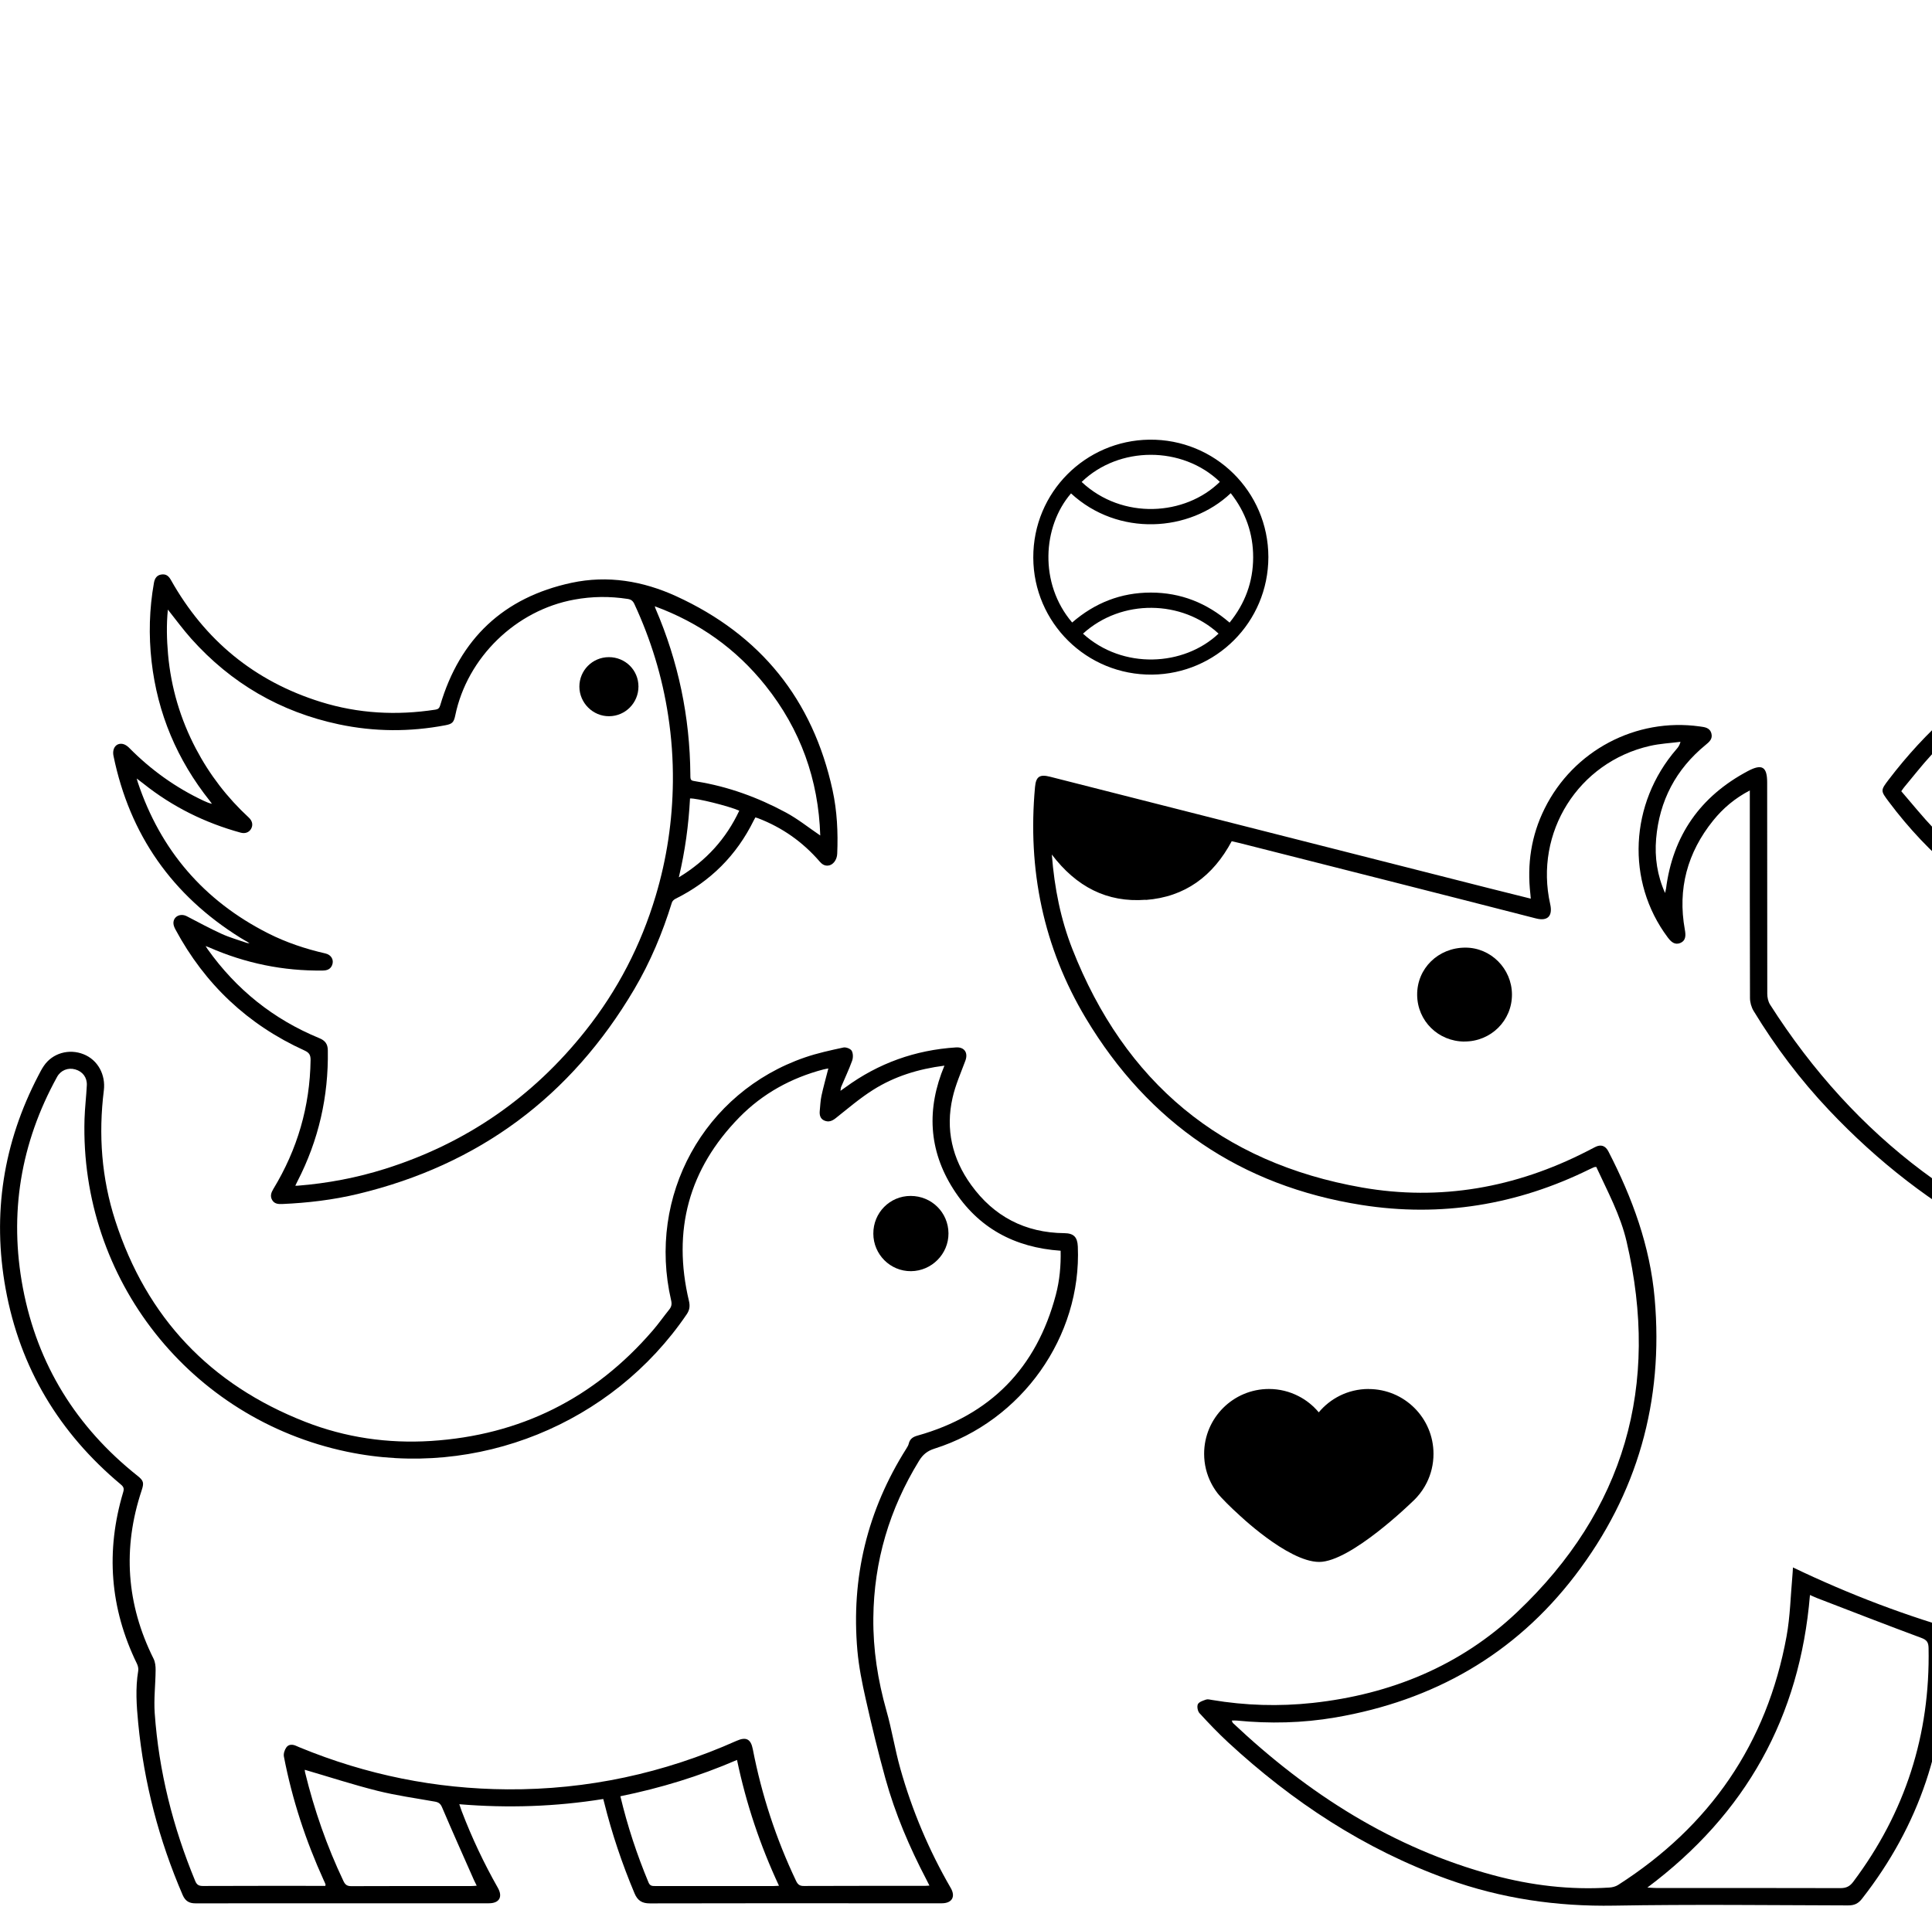 <?xml version="1.0" encoding="utf-8"?>
<!-- Generator: Adobe Illustrator 26.1.0, SVG Export Plug-In . SVG Version: 6.00 Build 0)  -->
<svg version="1.1" id="a" xmlns="http://www.w3.org/2000/svg" xmlns:xlink="http://www.w3.org/1999/xlink" x="0px" y="0px"
	 viewBox="0 0 344 340.11" style="enable-background:new 0 0 344 340.11;" xml:space="preserve">
<style type="text/css">
	.st0{clip-path:url(#SVGID_00000034068780428262011100000013435575418473012619_);}
</style>
<g>
	<defs>
		<rect id="SVGID_1_" x="-31" y="-154.11" width="375" height="812"/>
	</defs>
	<clipPath id="SVGID_00000088828347543373700520000015820428299815222711_">
		<use xlink:href="#SVGID_1_"  style="overflow:visible;"/>
	</clipPath>
	<path style="clip-path:url(#SVGID_00000088828347543373700520000015820428299815222711_);" d="M243.69,247.36
		c-1.85,0-3.59,0.43-5.14,1.2c-1.44,0.72-2.72,1.73-3.74,2.96c-1-1.2-2.24-2.2-3.65-2.91c-1.57-0.8-3.34-1.25-5.22-1.25
		c-6.37,0-11.54,5.17-11.54,11.54c0,1.88,0.45,3.66,1.25,5.22c0.31,0.61,0.68,1.19,1.09,1.74c0.64,0.85,2.75,2.92,3.58,3.64
		c0,0,8.95,8.66,14.57,8.66s16.53-10.67,16.53-10.67c0.3-0.27,0.59-0.56,0.86-0.86c0.7-0.77,1.29-1.64,1.76-2.58
		c0.77-1.55,1.2-3.29,1.2-5.14c0-6.37-5.17-11.54-11.54-11.54L243.69,247.36z"/>
	<g style="clip-path:url(#SVGID_00000088828347543373700520000015820428299815222711_);">
		<path d="M296.63,158.36c1.2-9.56,6.12-16.55,14.6-21.05c2.52-1.33,3.42-0.76,3.42,2.05c0,12.53,0,25.07,0.02,37.6
			c0,0.65,0.15,1.41,0.5,1.95c15.13,23.73,36.13,39.66,63.29,47.26c15.75,4.41,31.77,5.17,47.8,2.05
			c32.71-6.38,57.45-24.18,74.23-52.94c6.23-10.68,10.19-22.25,12.29-34.45c0.18-1.06,0.54-1.87,1.78-1.79
			c0.98,0.06,1.48,0.92,1.39,2.28c-0.17,2.6-0.17,5.23-0.55,7.8c-1.21,8.07-2.2,16.19-3.92,24.15
			c-4.79,22.09-13.15,42.74-25.64,61.66c-0.35,0.54-0.56,1.28-0.56,1.92c-0.03,11.23-0.03,22.46-0.02,33.68
			c0,0.6,0.05,1.22,0.18,1.81c2.57,11.37,3.39,22.86,2.38,34.48c-0.91,10.56-3.34,20.75-7.12,30.63c-0.52,1.36-1.29,1.89-2.81,1.88
			c-14.84-0.06-29.68-0.03-44.51-0.03c-11.88,0-23.76,0-35.64,0c-0.49,0-0.98,0-1.63,0c6.15-12.61,9.79-25.62,10.81-39.46
			c-10.38,0.57-20.51,0.32-30.6-0.82c-10.07-1.14-19.98-3.14-29.7-5.95c-0.08,0.18-0.14,0.25-0.15,0.34
			c-0.02,0.13-0.02,0.26-0.02,0.39c0.26,16.54-4.72,31.31-14.91,44.34c-0.69,0.89-1.4,1.2-2.51,1.19
			c-13.88-0.04-27.77-0.2-41.65,0.04c-10.22,0.18-20.09-1.27-29.67-4.72c-14.75-5.31-27.56-13.76-39.03-24.35
			c-1.78-1.65-3.47-3.42-5.11-5.21c-0.32-0.35-0.48-1.2-0.28-1.6c0.22-0.42,0.93-0.63,1.47-0.82c0.3-0.1,0.69,0.02,1.03,0.07
			c5.96,1,11.94,1.18,17.94,0.53c13.87-1.51,26.32-6.6,36.42-16.19c19.12-18.13,25.46-40.3,19.47-65.98
			c-1.1-4.73-3.41-8.96-5.4-13.29c-0.22,0.03-0.31,0.02-0.38,0.05c-0.28,0.12-0.56,0.25-0.83,0.38
			c-12.87,6.34-26.46,8.58-40.59,6.35c-21.47-3.39-37.9-14.6-49.07-33.23c-7.59-12.67-10.41-26.52-9.06-41.21
			c0.17-1.88,0.86-2.29,2.69-1.82c11.14,2.83,22.27,5.67,33.41,8.49c14.96,3.8,29.93,7.6,44.89,11.4c2.38,0.6,4.76,1.19,7.28,1.82
			c-0.03-0.4-0.04-0.61-0.07-0.81c-0.61-5.32,0.14-10.41,2.53-15.22c5.11-10.33,16.25-16.23,27.62-14.64
			c0.84,0.12,1.79,0.18,2.08,1.25c0.26,0.98-0.38,1.51-1.04,2.05c-5.28,4.33-8.22,9.92-8.8,16.71c-0.28,3.32,0.2,6.54,1.59,9.65
			c0.05-0.23,0.12-0.46,0.15-0.7L296.63,158.36z M203.99,160.24c-6.9,0.53-12.37-2.34-16.71-8.06c0.47,6.02,1.59,11.55,3.65,16.81
			c9.3,23.71,26.48,38.09,51.58,42.49c13.93,2.44,27.35,0.04,39.99-6.42c0.5-0.26,1-0.52,1.51-0.78c1.06-0.54,1.85-0.24,2.38,0.79
			c4.25,8.25,7.41,16.82,8.23,26.17c1.61,18.28-3.05,34.79-14.16,49.32c-10.79,14.12-25.26,22.31-42.71,25.3
			c-5.82,1-11.68,1.13-17.55,0.55c-0.26-0.03-0.52,0-0.88,0c0.09,0.19,0.12,0.36,0.22,0.45c13.36,12.6,28.45,22.27,46.35,27.09
			c6.76,1.82,13.65,2.65,20.66,2.2c0.53-0.03,1.12-0.18,1.57-0.47c16.33-10.46,26.48-25.14,29.98-44.26
			c0.65-3.57,0.72-7.25,1.05-10.88c0.04-0.38,0.05-0.77,0.09-1.4c40.69,19.51,82.69,22.93,126.17,11.02
			c0.66,15.94-2.05,31.17-8,46.08h1.57c12.49,0,24.98-0.02,37.47,0.03c1.11,0,1.58-0.36,1.95-1.37c5.59-15.22,7.87-30.89,6.3-47.04
			c-0.49-5-1.53-9.95-2.31-14.93c-0.11-0.68-0.17-1.38-0.17-2.08c-0.01-11.53-0.03-23.06,0.03-34.59c0-0.89,0.31-1.9,0.8-2.64
			c12.36-18.63,20.55-38.99,25.41-60.74c0.87-3.9,1.55-7.83,2.11-11.83c-0.41,0.99-0.82,1.97-1.22,2.96
			c-6.58,16.42-16.62,30.39-29.94,41.98c-15.24,13.26-32.84,21.71-52.71,25.35c-12.21,2.24-24.48,2.4-36.75,0.46
			c-25.34-4.01-46.73-15.51-64.32-34.13c-5.09-5.39-9.54-11.29-13.39-17.63c-0.4-0.66-0.65-1.53-0.65-2.31
			c-0.04-11.75-0.03-23.5-0.03-35.25v-1.71c-2.68,1.4-4.78,3.19-6.53,5.36c-4.59,5.7-6.35,12.17-5.04,19.42
			c0.17,0.95,0.24,1.92-0.78,2.37c-1,0.44-1.68-0.19-2.28-1c-7.44-9.95-6.8-23.82,1.57-33.5c0.28-0.32,0.54-0.64,0.72-1.31
			c-1.82,0.23-3.67,0.32-5.45,0.73c-12.74,2.9-20.62,15.41-17.75,28.19c0.46,2.06-0.41,3.08-2.54,2.53
			c-17.56-4.51-35.13-8.95-52.71-13.41c-0.46-0.12-0.92-0.22-1.46-0.34c-3.33,6.24-8.33,9.93-15.3,10.46L203.99,160.24z
			 M293.32,336.15c0.73,0.04,1.18,0.08,1.64,0.08c10.92,0,21.83-0.01,32.75,0.02c1.02,0,1.66-0.31,2.27-1.13
			c9.26-12.34,13.71-26.21,13.41-41.62c-0.02-1.02-0.3-1.45-1.31-1.82c-6.21-2.3-12.38-4.71-18.57-7.09
			c-0.36-0.14-0.7-0.31-1.24-0.54C320.47,305.78,310.86,323.02,293.32,336.15L293.32,336.15z M433.7,296.25
			c-7.47,1.63-15.02,2.74-22.64,3.31c-0.64,0.05-1.04,0.15-1.1,0.93c-0.94,12.2-3.9,23.9-8.74,35.13c-0.05,0.11-0.05,0.25-0.11,0.52
			c0.44,0.03,0.85,0.09,1.25,0.09c10.09,0,20.19-0.01,30.28,0.03c0.98,0,1.44-0.28,1.81-1.2c3.67-9.19,6.2-18.66,7.17-28.52
			c0.4-4.01,0.61-8.04,0.93-12.3C439.35,294.97,436.53,295.65,433.7,296.25L433.7,296.25z"/>
		<path d="M260.75,185.48c4.72,0.01,8.49-3.73,8.46-8.4c-0.03-4.58-3.76-8.32-8.29-8.32c-4.84,0-8.63,3.71-8.59,8.42
			c0.04,4.64,3.75,8.29,8.42,8.31V185.48z"/>
	</g>
	<g style="clip-path:url(#SVGID_00000088828347543373700520000015820428299815222711_);">
		<path d="M455.3,134.11c4.55-7.95,7.47-16.45,8.59-25.54c0.32-2.58,0.43-5.19,0.61-7.79c0.04-0.58,0.24-1.04,0.75-1.34
			c0.77-0.45,1.54-0.21,2.19,0.72c10.9,15.47,15.23,32.62,13.07,51.4c-0.94,8.23-3.36,16.04-7.06,23.45c-1.75,3.5-3.76,6.83-6.04,10
			c-0.53,0.74-1.17,1-1.88,0.75c-0.66-0.23-1.01-0.77-1-1.64c0.08-4.08-0.09-8.15-0.69-12.19c-1.19-8-3.64-15.59-7.48-22.7
			c-1.08-2-2.28-3.94-3.48-5.99c-0.26,0.33-0.42,0.53-0.57,0.73c-3.63,4.69-7.75,8.93-12.44,12.56
			c-16.15,12.5-34.39,17.49-54.65,15.04c-7.83-0.95-15.27-3.24-22.35-6.71c-10.63-5.21-19.46-12.59-26.55-22.06
			c-1.49-1.99-1.52-2.01,0-4c13.17-17.24,30.5-27.08,52.12-29.2c8.27-0.81,16.45-0.12,24.49,1.97c13.7,3.56,25.4,10.53,35.07,20.86
			c1.68,1.79,3.23,3.7,4.89,5.62c0.79-1.29,1.62-2.59,2.39-3.93L455.3,134.11z M379.64,140.79c-0.2,9.58-4.49,17.09-12.04,22.84
			c25.72,11.47,62.3,5.9,83.34-22.9c-18.92-26.4-54.14-35.06-82.35-23.27c7.32,6.07,11.25,13.76,11.04,23.34L379.64,140.79z
			 M344.29,147.54c5.58,5.91,12.05,10.67,19.32,14.32c0.41,0.2,0.7,0.23,1.1-0.04c6.45-4.26,10.53-10.14,11.58-17.83
			c1.4-10.23-2.23-18.47-10.44-24.72c-0.44-0.34-0.79-0.33-1.27-0.1c-7.84,3.81-14.76,8.87-20.68,15.26
			c-1.71,1.85-3.25,3.85-4.87,5.78c-0.15,0.18-0.27,0.38-0.5,0.7c1.91,2.21,3.75,4.5,5.76,6.62L344.29,147.54z M467.31,105.43
			c-0.11,0.96-0.21,1.81-0.31,2.66c-1.18,10.07-4.37,19.46-9.49,28.2c-0.77,1.32-1.61,2.6-2.45,3.88c-0.25,0.37-0.28,0.63-0.01,1.02
			c5.75,8.45,9.58,17.71,11.35,27.78c0.57,3.22,0.75,6.5,1.11,9.75c0.02,0.14,0.02,0.29,0.04,0.58
			C481.57,157.36,481.59,127.48,467.31,105.43L467.31,105.43z"/>
		<path d="M352.6,136.74c0.01,3.23,2.62,5.84,5.84,5.84c3.24,0,5.86-2.64,5.84-5.9c-0.01-3.23-2.62-5.83-5.84-5.84
			C355.2,130.84,352.58,133.47,352.6,136.74L352.6,136.74z"/>
	</g>
	<g style="clip-path:url(#SVGID_00000088828347543373700520000015820428299815222711_);">
		<path d="M149.64,194.27c0.37-0.26,0.64-0.44,0.89-0.63c5.87-4.3,12.44-6.65,19.7-7.11c1.49-0.09,2.18,0.95,1.66,2.36
			c-0.81,2.18-1.77,4.34-2.28,6.6c-1.29,5.63-0.06,10.87,3.29,15.51c4.05,5.63,9.63,8.55,16.62,8.61c1.64,0.02,2.32,0.68,2.39,2.38
			c0.69,16.02-9.95,31.07-25.51,35.99c-1.28,0.4-2.08,1.06-2.76,2.17c-5.27,8.59-8.04,17.88-8.14,27.97
			c-0.06,5.64,0.8,11.11,2.33,16.52c0.97,3.4,1.51,6.91,2.47,10.31c2.1,7.47,5.1,14.57,8.99,21.29c0.89,1.54,0.21,2.71-1.59,2.71
			c-5.14,0.01-10.27,0-15.41,0c-12.19,0-24.38-0.01-36.57,0.02c-1.39,0-2.18-0.47-2.74-1.79c-2.22-5.28-4.04-10.68-5.42-16.24
			c-0.04-0.15-0.08-0.3-0.15-0.56c-8.47,1.36-16.95,1.65-25.63,0.93c0.17,0.49,0.29,0.87,0.43,1.24c1.8,4.71,3.94,9.25,6.43,13.64
			c0.92,1.62,0.27,2.76-1.59,2.76c-17.42,0-34.85,0-52.27,0.01c-1.11,0-1.79-0.42-2.25-1.47c-4.23-9.8-6.89-19.99-7.92-30.61
			c-0.3-3.11-0.52-6.21,0-9.33c0.07-0.41-0.05-0.91-0.24-1.29c-4.8-9.85-5.57-20.03-2.44-30.51c0.19-0.62,0.11-0.95-0.41-1.38
			C10.54,255.19,3.56,243.61,1,229.51c-2.41-13.3-0.42-25.99,5.84-37.99c0.3-0.57,0.59-1.16,0.96-1.69c1.56-2.31,4.51-3.1,7.06-2.09
			c2.59,1.02,3.97,3.68,3.63,6.44c-0.98,7.87-0.41,15.64,2.04,23.21c5.59,17.29,16.92,29.21,33.82,35.82
			c7.18,2.81,14.7,3.89,22.37,3.41c15.9-1.01,29.09-7.58,39.5-19.67c1.04-1.2,1.95-2.51,2.95-3.75c0.4-0.5,0.48-0.96,0.33-1.61
			c-4.31-18.6,5.85-37.08,23.8-43.27c2.23-0.77,4.56-1.27,6.87-1.77c0.45-0.1,1.27,0.21,1.48,0.58c0.27,0.47,0.27,1.25,0.07,1.79
			c-0.57,1.58-1.3,3.1-1.95,4.65c-0.07,0.17-0.06,0.37-0.12,0.7L149.64,194.27z M57.92,335.87c0.03-0.16,0.06-0.24,0.04-0.29
			c-0.09-0.24-0.2-0.48-0.31-0.71c-3.22-7.08-5.63-14.41-7.1-22.05c-0.1-0.51,0.13-1.21,0.45-1.65c0.42-0.57,1.13-0.54,1.78-0.23
			c0.2,0.1,0.42,0.18,0.63,0.27c11.83,4.87,24.15,7.37,36.94,7.45c14.22,0.09,27.82-2.85,40.8-8.64c1.71-0.76,2.54-0.32,2.89,1.49
			c1.58,8.15,4.14,15.97,7.71,23.47c0.31,0.64,0.65,0.9,1.38,0.89c7.15-0.03,14.3-0.02,21.46-0.02c0.27,0,0.54-0.03,0.9-0.05
			c-0.21-0.42-0.36-0.74-0.53-1.05c-3.02-5.77-5.57-11.74-7.31-18.02c-1.3-4.69-2.44-9.42-3.51-14.17
			c-0.64-2.84-1.22-5.73-1.48-8.63c-1.14-12.96,1.77-24.96,8.73-35.97c0.17-0.27,0.35-0.56,0.42-0.87c0.2-0.84,0.75-1.2,1.54-1.42
			c13.01-3.65,21.21-12.05,24.65-25.09c0.67-2.54,0.91-5.16,0.85-7.84c-8.21-0.56-14.72-4.07-19.12-11
			c-4.4-6.92-4.78-14.28-1.57-21.96c-4.7,0.6-8.9,1.92-12.68,4.3c-2.35,1.48-4.48,3.31-6.66,5.04c-0.66,0.53-1.29,0.76-2.04,0.44
			c-0.73-0.31-0.89-0.99-0.82-1.72c0.09-0.9,0.12-1.82,0.31-2.71c0.35-1.6,0.79-3.17,1.22-4.85c-0.31,0.06-0.59,0.1-0.86,0.17
			c-5.75,1.51-10.82,4.29-14.98,8.53c-9.02,9.21-11.96,20.16-8.98,32.7c0.21,0.89,0.13,1.6-0.39,2.37
			c-13.32,19.6-37.36,29.33-60.51,24.48c-27.92-5.85-47.55-30.72-46.72-59.23c0.06-2.01,0.31-4.01,0.41-6.02
			c0.07-1.4-0.75-2.46-2.06-2.83c-1.28-0.37-2.59,0.15-3.24,1.34c-6.5,11.8-8.58,24.37-6.08,37.59c2.59,13.67,9.52,24.78,20.4,33.44
			c1.1,0.87,1.19,1.25,0.74,2.61c-3.42,10.28-2.72,20.26,2.12,29.96c0.3,0.6,0.38,1.36,0.37,2.04c-0.02,2.56-0.34,5.13-0.16,7.67
			c0.73,10.35,3.24,20.29,7.21,29.88c0.28,0.68,0.64,0.89,1.37,0.89c6.96-0.03,13.91-0.02,20.87-0.02h0.92L57.92,335.87z
			 M131.23,313.42c-6.74,2.92-13.65,5.02-20.77,6.47c1.27,5.33,2.95,10.4,5.01,15.35c0.27,0.65,0.68,0.64,1.22,0.64
			c7.01,0,14.03,0,21.04,0c0.28,0,0.56-0.03,0.97-0.05c-3.36-7.21-5.84-14.6-7.47-22.4V313.42z M54.27,315.17
			c0,0.09,0,0.29,0.05,0.47c1.63,6.69,3.88,13.15,6.84,19.37c0.31,0.64,0.64,0.89,1.38,0.89c7.11-0.03,14.23-0.02,21.34-0.02
			c0.31,0,0.61-0.03,1-0.06c-0.19-0.39-0.34-0.67-0.47-0.96c-1.91-4.33-3.85-8.65-5.7-13c-0.29-0.69-0.66-0.91-1.31-1.02
			c-3.41-0.61-6.85-1.08-10.2-1.92c-4.32-1.08-8.57-2.47-12.92-3.74L54.27,315.17z"/>
		<path d="M155.5,219.7c-0.02-3.73,2.94-6.72,6.64-6.72c3.73,0,6.71,2.94,6.74,6.65c0.03,3.67-2.98,6.72-6.67,6.75
			S155.51,223.41,155.5,219.7z"/>
	</g>
	<g style="clip-path:url(#SVGID_00000088828347543373700520000015820428299815222711_);">
		<path d="M44.43,167.96c-0.65-0.38-1.14-0.65-1.62-0.95c-12.15-7.57-19.72-18.35-22.6-32.39c-0.27-1.33,0.45-2.33,1.61-2.14
			c0.41,0.07,0.84,0.36,1.15,0.67c3.88,3.94,8.31,7.12,13.32,9.47c0.45,0.21,0.91,0.41,1.45,0.53c-0.13-0.17-0.25-0.35-0.38-0.52
			c-5.81-7.29-9.31-15.55-10.37-24.82c-0.53-4.69-0.41-9.36,0.42-14.01c0.15-0.87,0.57-1.36,1.27-1.48
			c0.78-0.13,1.29,0.14,1.75,0.96c6.04,10.75,14.9,18.05,26.68,21.72c6.68,2.08,13.5,2.44,20.41,1.38c0.48-0.07,0.71-0.26,0.86-0.77
			c3.5-11.86,11.28-19.22,23.38-21.82c6.45-1.38,12.7-0.33,18.65,2.39c15.01,6.88,24.31,18.39,27.83,34.53
			c0.81,3.72,0.99,7.51,0.83,11.32c-0.04,1.12-0.76,2.04-1.62,2.12c-0.66,0.06-1.11-0.26-1.52-0.74c-3.01-3.48-6.66-6.05-10.97-7.7
			c-0.14-0.05-0.28-0.09-0.46-0.14c-0.11,0.19-0.21,0.36-0.29,0.53c-3.07,6.24-7.73,10.88-13.95,13.97
			c-0.26,0.13-0.55,0.4-0.63,0.67c-1.67,5.4-3.84,10.59-6.71,15.45c-11.26,19.08-27.65,31.27-49.21,36.44
			c-4.42,1.06-8.92,1.59-13.47,1.79c-0.72,0.03-1.38-0.03-1.78-0.71c-0.4-0.69-0.18-1.32,0.21-1.97c4.28-7.05,6.51-14.68,6.63-22.94
			c0.01-0.94-0.25-1.34-1.1-1.73c-10.08-4.58-17.72-11.79-22.96-21.54c-0.18-0.34-0.35-0.73-0.36-1.11
			c-0.03-1.21,1.24-1.84,2.38-1.25c2.06,1.07,4.1,2.18,6.21,3.14c1.45,0.66,3,1.09,4.51,1.62
			C44.06,167.96,44.14,167.95,44.43,167.96L44.43,167.96z M29.89,108.56c-0.27,2.67-0.2,5.32,0.03,7.96
			c0.53,5.94,2.2,11.56,4.97,16.83c2.43,4.62,5.57,8.7,9.4,12.24c0.66,0.61,0.79,1.35,0.42,2.01c-0.36,0.64-1.07,0.91-1.88,0.68
			c-6.33-1.74-12.1-4.59-17.25-8.69c-0.36-0.29-0.74-0.57-1.24-0.95c0.09,0.33,0.14,0.5,0.19,0.66
			c4.05,12.13,11.77,21.1,23.17,26.89c3.25,1.65,6.7,2.8,10.25,3.61c1.05,0.24,1.56,1.17,1.18,2.09c-0.3,0.72-0.89,0.94-1.64,0.95
			c-7.05,0.1-13.8-1.29-20.25-4.12c-0.16-0.07-0.34-0.13-0.63-0.24c0.17,0.27,0.26,0.42,0.36,0.56
			c5.11,7.18,11.72,12.49,19.88,15.84c1.04,0.43,1.5,1.03,1.52,2.15c0.14,8.25-1.64,16.04-5.42,23.37
			c-0.12,0.23-0.22,0.46-0.37,0.76c0.19,0,0.29,0,0.4,0c5.33-0.42,10.54-1.41,15.64-3.02c14.4-4.55,26.27-12.77,35.64-24.59
			c5.7-7.18,9.85-15.19,12.48-23.98c1.99-6.64,3-13.43,3.07-20.36c0.04-3.95-0.24-7.87-0.84-11.78c-1.05-6.91-3.08-13.53-6.02-19.87
			c-0.27-0.57-0.6-0.81-1.2-0.9c-3.17-0.49-6.32-0.46-9.48,0.12c-10.4,1.88-19.08,10.3-21.21,20.63c-0.26,1.24-0.54,1.52-1.77,1.75
			c-6.32,1.2-12.64,1.17-18.94-0.16c-10.43-2.21-19.21-7.32-26.31-15.27C32.59,112.1,31.29,110.33,29.89,108.56L29.89,108.56z
			 M146.05,148.79c-0.31-9.92-3.51-18.89-9.77-26.72c-5.21-6.52-11.77-11.19-19.7-14.1c0.08,0.23,0.11,0.34,0.15,0.44
			c4.05,9.42,6.11,19.25,6.19,29.5c0,1.09,0.02,1.09,1.11,1.26c5.62,0.9,10.91,2.84,15.89,5.52
			C142.06,145.84,143.99,147.4,146.05,148.79L146.05,148.79z M122.86,142.2c-0.25,4.71-0.87,9.33-1.99,14.04
			c4.87-2.95,8.41-6.86,10.76-11.87C129.76,143.55,123.96,142.1,122.86,142.2L122.86,142.2z"/>
		<path d="M108.41,117.03c2.93,0,5.27,2.31,5.27,5.23c0,2.91-2.33,5.28-5.23,5.29c-2.88,0.02-5.27-2.36-5.29-5.25
			c-0.01-2.91,2.32-5.26,5.24-5.27L108.41,117.03z"/>
	</g>
	<path style="clip-path:url(#SVGID_00000088828347543373700520000015820428299815222711_);" d="M225.84,99.2
		c-0.02,11.65-9.36,20.81-20.68,20.94c-11.68,0.13-21.14-9.25-21.18-20.83c-0.04-11.67,9.32-20.87,20.66-21.01
		C216.32,78.16,225.82,87.53,225.84,99.2L225.84,99.2z M190.9,110.86c4.04-3.49,8.67-5.33,14.01-5.33c5.33,0,9.97,1.85,14.02,5.35
		c2.76-3.4,4.19-7.26,4.2-11.61c0.01-4.27-1.35-8.07-3.99-11.44c-7.33,6.96-20.05,7.78-28.44,0.04
		C185.62,93.76,184.98,103.92,190.9,110.86L190.9,110.86z M192.59,85.83c7.26,6.8,18.45,6.04,24.61-0.02
		C210.51,79.38,199.25,79.4,192.59,85.83z M192.83,112.85c7.1,6.44,17.97,5.82,24.14-0.01
		C210.49,106.86,199.74,106.57,192.83,112.85z"/>
</g>
</svg>
